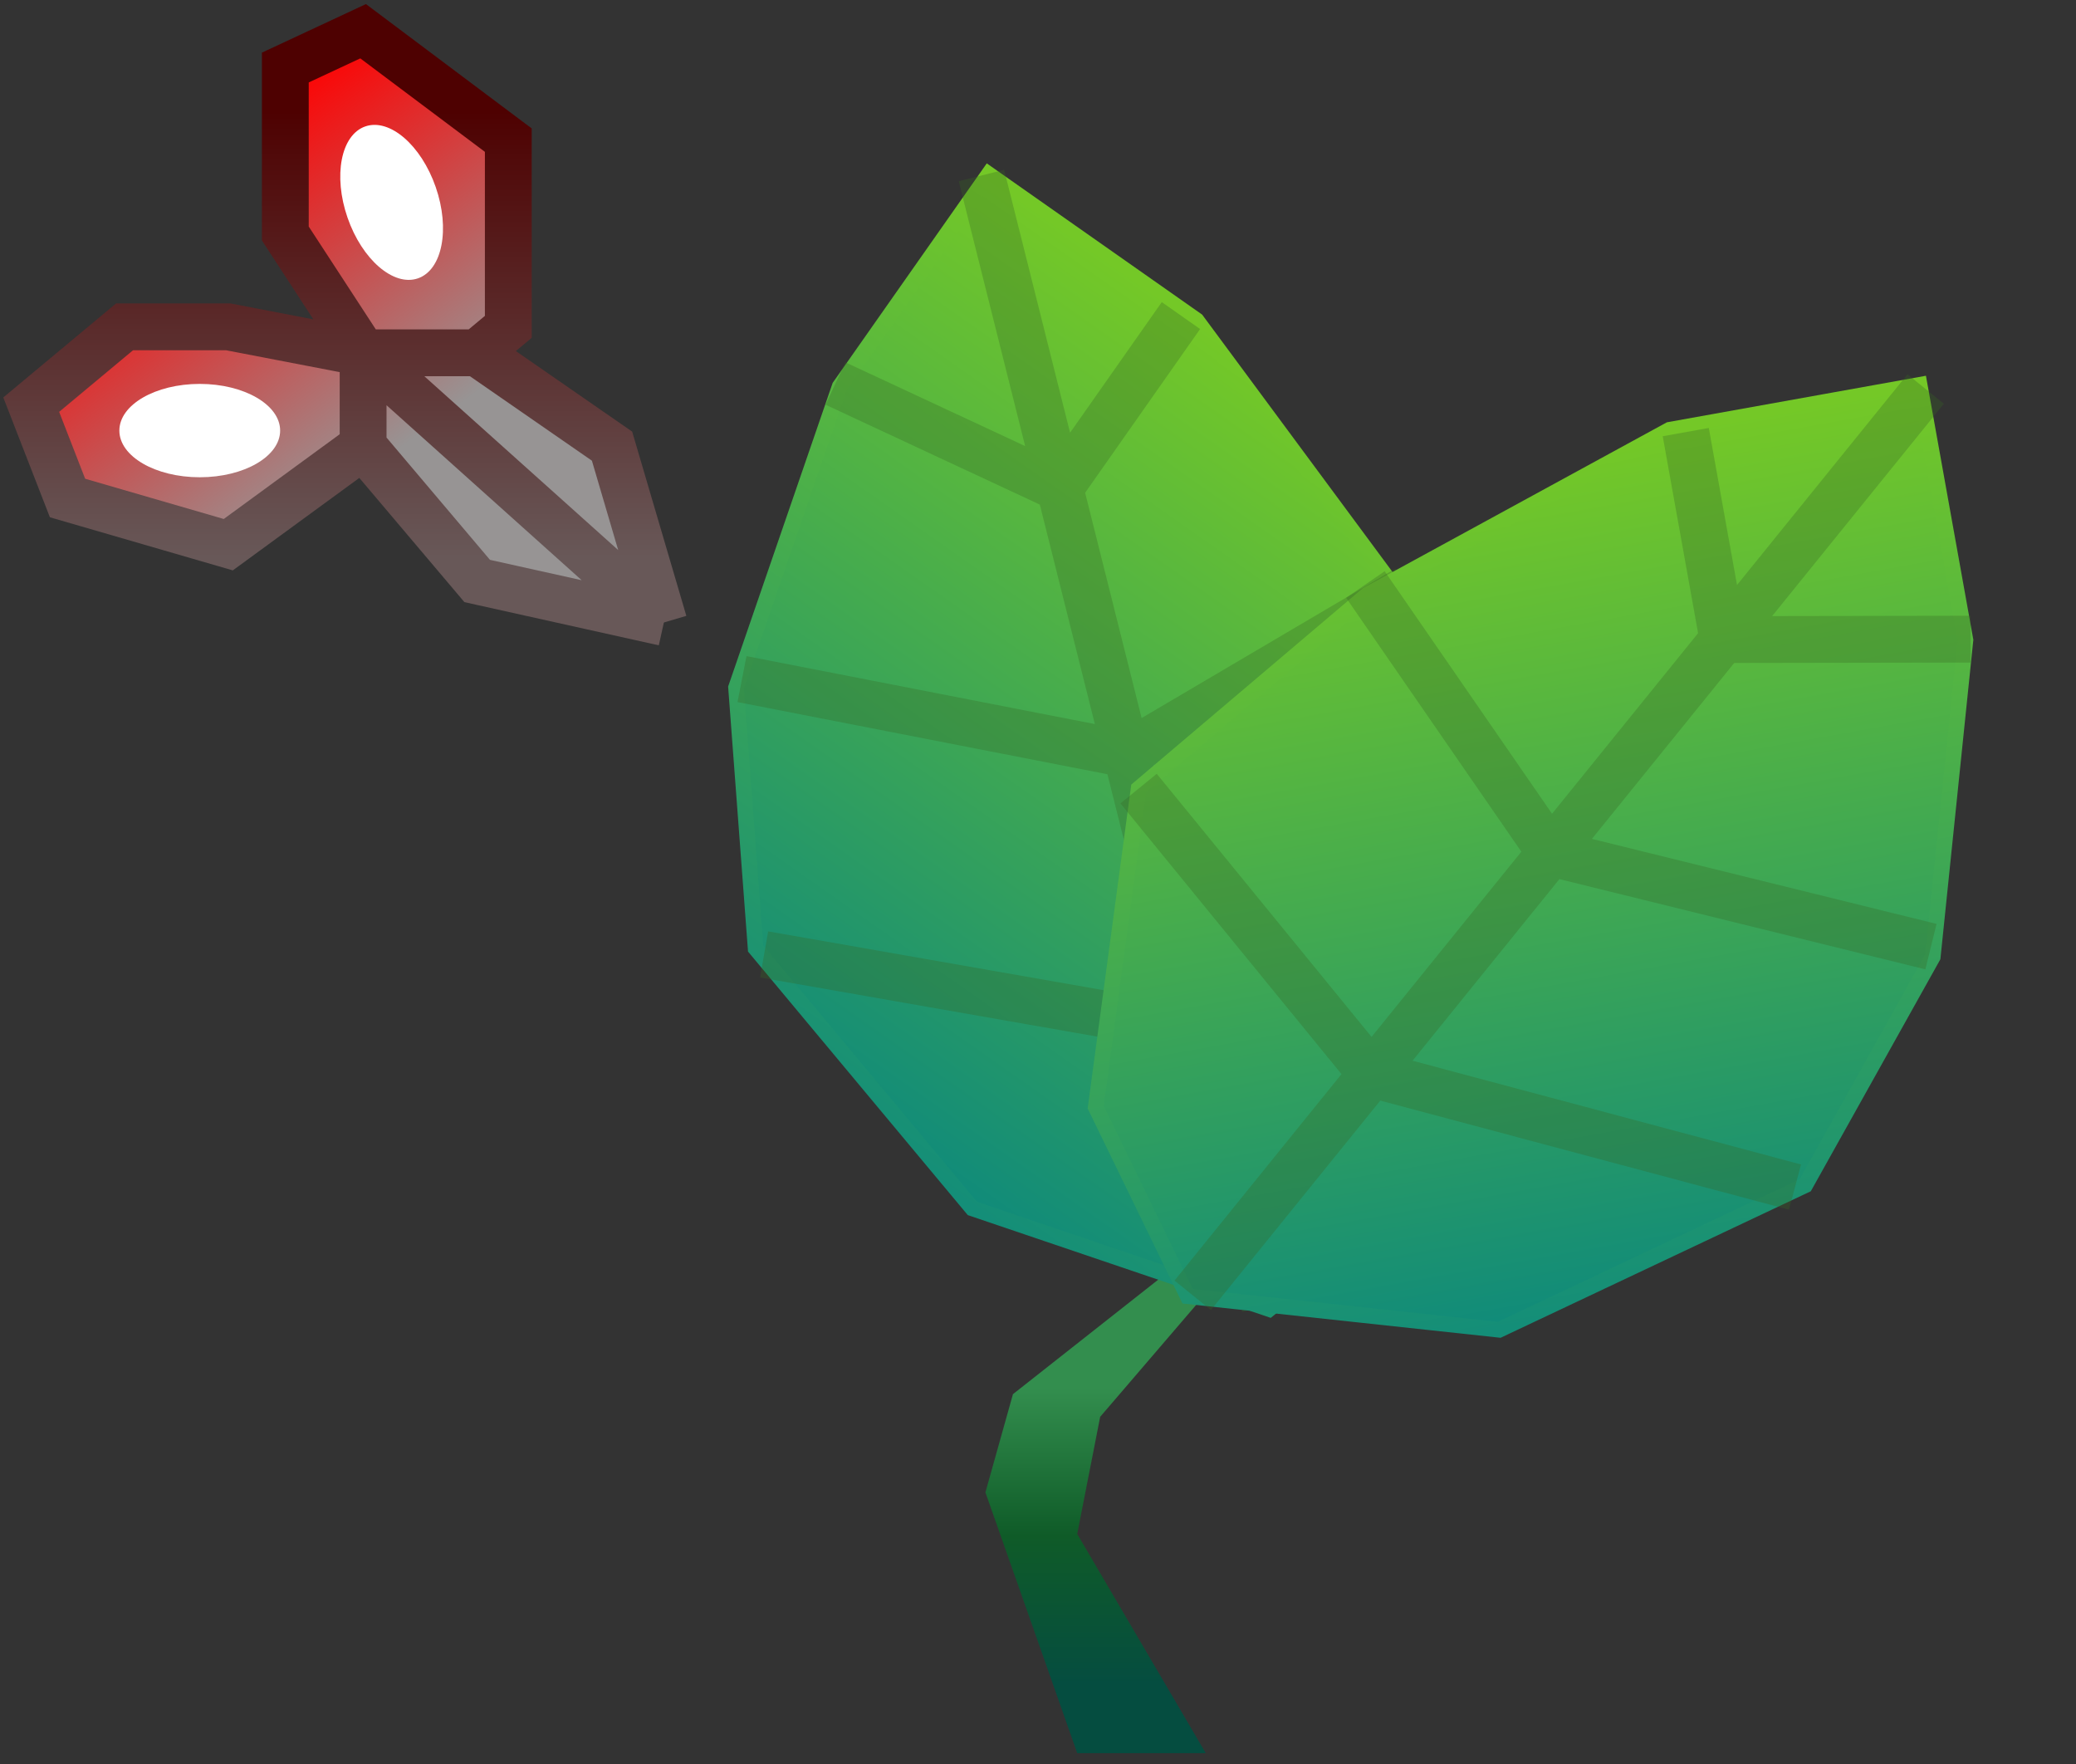<svg width="133" height="113" viewBox="0 0 133 113" fill="none" xmlns="http://www.w3.org/2000/svg">
<rect x="0" y="0" width="133" height="113" fill="#333333" stroke="none"/>
<path d="M64.895 89.306L78.718 78.413H81.071L70.483 90.758L69.013 98.262L77.248 112.301H69.013L63.131 95.599L64.895 89.306Z" fill="url(#paint0_linear_2014_1297)"/>
<path d="M97.844 55.683L91.746 75.353L81.31 83.857L62.294 77.407L48.409 60.758L47.154 44.044L53.795 24.756L63.34 11.161L76.663 20.515L89.784 38.252L97.844 55.683Z" fill="url(#paint1_linear_2014_1297)" stroke="url(#paint2_linear_2014_1297)"/>
<path d="M81.038 83.666L76.605 65.986M62.877 11.242L67.898 31.265M67.898 31.265L53.523 24.566M67.898 31.265L75.657 20.215M67.898 31.265L72.171 48.306M72.171 48.306L90.166 37.709M72.171 48.306L76.605 65.986M72.171 48.306L59.853 45.903L47.536 43.501M76.605 65.986L48.953 61.139M76.605 65.986L97.844 55.683" stroke="#386524" stroke-opacity="0.3" stroke-width="3"/>
<path d="M72.945 50.515L70.197 70.924L76.085 83.031L96.049 85.183L115.652 75.924L123.825 61.292L125.919 41L122.982 24.65L106.959 27.529L87.591 38.096L72.945 50.515Z" fill="url(#paint3_linear_2014_1297)" stroke="url(#paint4_linear_2014_1297)"/>
<path d="M76.412 82.972L87.875 68.8M123.368 24.919L110.386 40.969M110.386 40.969L126.246 40.942M110.386 40.969L107.999 27.679M110.386 40.969L99.337 54.629M99.337 54.629L87.474 37.442M99.337 54.629L87.875 68.8M99.337 54.629L111.522 57.633L123.708 60.638M87.875 68.8L114.998 76.042M87.875 68.8L72.945 50.515" stroke="#386524" stroke-opacity="0.3" stroke-width="3"/>
<path d="M32.565 20.937V8.977L23.263 2L18.279 4.326V14.957L23.263 22.598L14.625 20.937H7.98L2 25.921L4.326 31.901L14.625 34.891L23.263 28.578L30.572 37.217L42.532 39.874L39.21 28.578L30.572 22.598L32.565 20.937Z" fill="url(#paint5_linear_2014_1297)"/>
<path d="M23.263 22.598L18.279 14.957V4.326L23.263 2L32.565 8.977V20.937L30.572 22.598M23.263 22.598H30.572M23.263 22.598L14.625 20.937H7.98L2 25.921L4.326 31.901L14.625 34.891L23.263 28.578M23.263 22.598V25.921V28.578M23.263 22.598L42.532 39.874M30.572 22.598L39.21 28.578L42.532 39.874M23.263 28.578L30.572 37.217L42.532 39.874" stroke="url(#paint6_linear_2014_1297)" stroke-width="3"/>
<ellipse cx="12.797" cy="27.582" rx="5.15" ry="2.99" fill="white"/>
<ellipse cx="25.09" cy="12.964" rx="5.15" ry="2.99" transform="rotate(70.868 25.09 12.964)" fill="white"/>
<defs>
<linearGradient id="paint0_linear_2014_1297" x1="72.101" y1="78.413" x2="72.101" y2="112.301" gradientUnits="userSpaceOnUse">
<stop offset="0.31" stop-color="#338E4E"/>
<stop offset="0.59" stop-color="#0F5B28"/>
<stop offset="0.87" stop-color="#054D40"/>
</linearGradient>
<linearGradient id="paint1_linear_2014_1297" x1="87.947" y1="28.438" x2="56.448" y2="73.303" gradientUnits="userSpaceOnUse">
<stop stop-color="#74C827"/>
<stop offset="1" stop-color="#108B7A"/>
</linearGradient>
<linearGradient id="paint2_linear_2014_1297" x1="87.947" y1="28.438" x2="56.448" y2="73.303" gradientUnits="userSpaceOnUse">
<stop stop-color="#74C827"/>
<stop offset="1" stop-color="#148E78"/>
</linearGradient>
<linearGradient id="paint3_linear_2014_1297" x1="93.388" y1="29.966" x2="103.08" y2="83.921" gradientUnits="userSpaceOnUse">
<stop stop-color="#74C827"/>
<stop offset="1" stop-color="#108B7A"/>
</linearGradient>
<linearGradient id="paint4_linear_2014_1297" x1="93.388" y1="29.966" x2="103.08" y2="83.921" gradientUnits="userSpaceOnUse">
<stop stop-color="#74C827"/>
<stop offset="1" stop-color="#148E78"/>
</linearGradient>
<linearGradient id="paint5_linear_2014_1297" x1="22.266" y1="2" x2="45.855" y2="34.227" gradientUnits="userSpaceOnUse">
<stop stop-color="#FF0101"/>
<stop offset="0.59" stop-color="#979494"/>
</linearGradient>
<linearGradient id="paint6_linear_2014_1297" x1="22.266" y1="2" x2="22.266" y2="39.874" gradientUnits="userSpaceOnUse">
<stop offset="0.135" stop-color="#4E0101"/>
<stop offset="0.89" stop-color="#685858"/>
</linearGradient>
</defs>
</svg>
